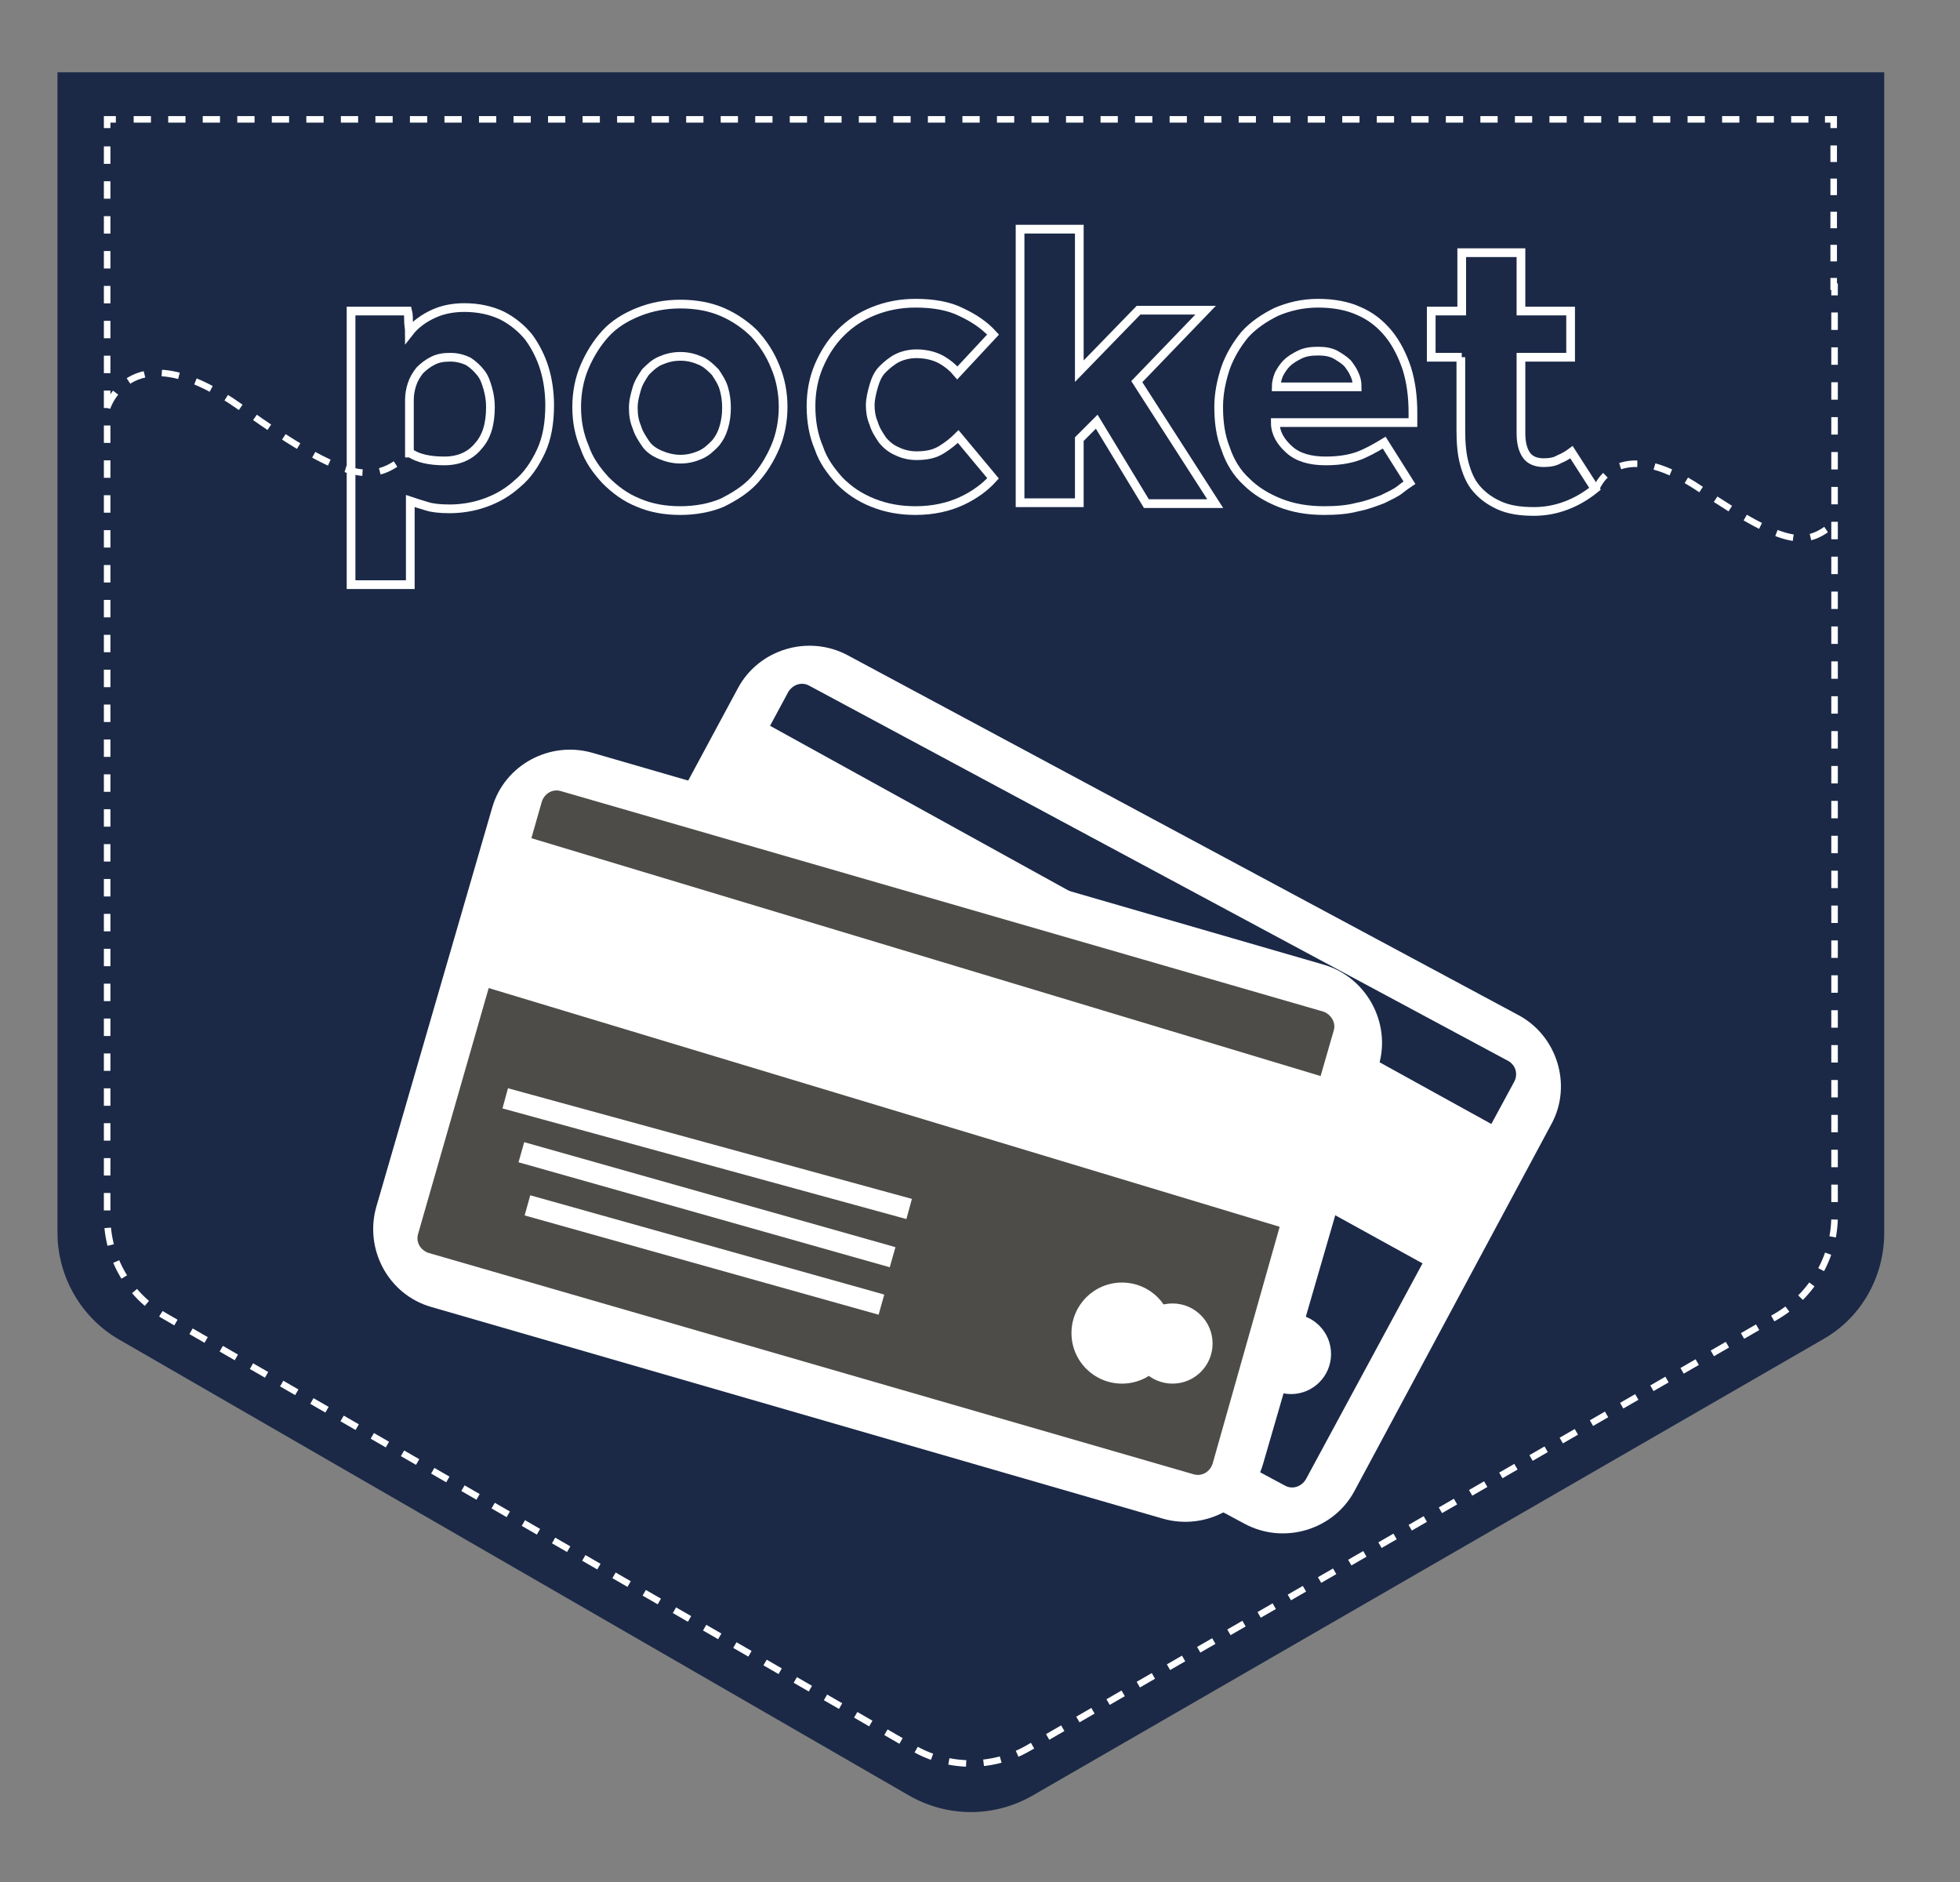 <?xml version="1.0" encoding="utf-8"?>
<!-- Generator: Adobe Illustrator 18.0.0, SVG Export Plug-In . SVG Version: 6.00 Build 0)  -->
<!DOCTYPE svg PUBLIC "-//W3C//DTD SVG 1.1//EN" "http://www.w3.org/Graphics/SVG/1.1/DTD/svg11.dtd">
<svg version="1.1" xmlns="http://www.w3.org/2000/svg" xmlns:xlink="http://www.w3.org/1999/xlink" x="0px" y="0px"
	 viewBox="0 0 225 216" enable-background="new 0 0 225 216" xml:space="preserve">
<rect x="0" y="0" width="225" height="216" fill="#808080" stroke="none"/>
<g id="Layer_2">
</g>
<g id="Layer_4" display="none">
</g>
<g id="Layer_5" display="none">
</g>
<g id="Layer_3" display="none">
</g>
<g id="Layer_6" display="none">
	<path display="inline" fill="#FBB617" d="M216.3,28.5V8.3H6.6v40.6l0,92.6c0,5,2.7,9.7,7,12.2l90.8,52.4c4.4,2.5,9.7,2.5,14.1,0
		l90.8-52.4c4.4-2.5,7-7.2,7-12.2L216.3,28.5L216.3,28.5z"/>
	<g display="inline">
		<g>
			<polyline fill="none" stroke="#FFFFFF" stroke-width="0.75" stroke-miterlimit="10" points="210.6,33.9 210.6,32.9 210.5,32.9 
				210.5,31.9 			"/>
			
				<line fill="none" stroke="#FFFFFF" stroke-width="0.75" stroke-miterlimit="10" stroke-dasharray="1.901,1.901" x1="210.5" y1="30" x2="210.5" y2="15.7"/>
			<polyline fill="none" stroke="#FFFFFF" stroke-width="0.75" stroke-miterlimit="10" points="210.5,14.7 210.5,13.7 209.5,13.7 
							"/>
			
				<line fill="none" stroke="#FFFFFF" stroke-width="0.75" stroke-miterlimit="10" stroke-dasharray="1.982,1.982" x1="207.6" y1="13.7" x2="14.3" y2="13.7"/>
			<polyline fill="none" stroke="#FFFFFF" stroke-width="0.75" stroke-miterlimit="10" points="13.3,13.7 12.3,13.7 12.3,14.7 			
				"/>
			<path fill="none" stroke="#FFFFFF" stroke-width="0.75" stroke-miterlimit="10" stroke-dasharray="2.002,2.002" d="M12.3,16.8
				v35.3l0,87.5c0,4.8,2.5,9.1,6.7,11.5l85.8,49.5c4.1,2.4,9.2,2.4,13.3,0l85.8-49.5c4.1-2.4,6.7-6.8,6.7-11.5l0-104.8"/>
		</g>
	</g>
	<path display="inline" fill="none" stroke="#FFFFFF" stroke-width="0.75" stroke-miterlimit="10" stroke-dasharray="2" d="
		M12.3,46.8c0,0,2.8-9,15.4,0s15.4,8.7,19.3,5.2"/>
	<path display="inline" fill="none" stroke="#FFFFFF" stroke-width="0.75" stroke-miterlimit="10" stroke-dasharray="2" d="
		M183.2,56.2c0,0,2.2-6.7,12.1,0s12.1,6.5,15.2,3.9"/>
	<g display="inline">
		<path fill="none" stroke="#FFFFFF" stroke-miterlimit="10" d="M40.3,35.7h6.5c0.1,0.4,0.1,0.8,0.1,1.2s0.1,0.8,0.1,1.2
			c0.7-0.9,1.7-1.6,2.8-2.1c1.1-0.5,2.3-0.7,3.5-0.7c1.6,0,3,0.3,4.3,0.9c1.2,0.6,2.3,1.5,3.1,2.5c0.8,1.1,1.4,2.3,1.8,3.6
			s0.6,2.8,0.6,4.2c0,2-0.3,3.8-1,5.3c-0.7,1.5-1.6,2.8-2.7,3.7c-1.1,1-2.3,1.7-3.7,2.2c-1.4,0.5-2.8,0.7-4.1,0.7
			c-1.1,0-2-0.1-2.6-0.3c-0.7-0.2-1.3-0.4-1.9-0.6v9.6h-6.8V35.7z M47.1,52c0.9,0.6,2.2,0.9,3.9,0.9c1.7,0,3-0.6,3.9-1.7
			c1-1.1,1.4-2.6,1.4-4.5c0-0.7-0.1-1.4-0.3-2.1c-0.2-0.7-0.4-1.3-0.8-1.8c-0.4-0.5-0.8-0.9-1.4-1.3c-0.6-0.3-1.3-0.5-2.1-0.5
			c-0.8,0-1.4,0.1-2,0.4c-0.6,0.3-1.1,0.7-1.5,1.1c-0.4,0.5-0.7,1-0.9,1.6c-0.2,0.6-0.3,1.2-0.3,1.8V52z"/>
		<path fill="none" stroke="#FFFFFF" stroke-miterlimit="10" d="M66.2,46.7c0-1.6,0.3-3.2,0.9-4.6c0.6-1.4,1.4-2.7,2.4-3.8
			c1-1.1,2.3-1.9,3.8-2.5c1.5-0.6,3.1-0.9,4.8-0.9c1.8,0,3.4,0.3,4.8,0.9c1.4,0.6,2.7,1.5,3.7,2.5c1,1.1,1.8,2.3,2.4,3.8
			c0.6,1.4,0.9,3,0.9,4.6c0,1.6-0.3,3.2-0.9,4.6c-0.6,1.4-1.4,2.7-2.4,3.8c-1,1.1-2.3,1.9-3.7,2.6c-1.4,0.6-3.1,0.9-4.8,0.9
			c-1.8,0-3.4-0.3-4.8-0.9c-1.5-0.6-2.7-1.5-3.8-2.6c-1-1.1-1.9-2.3-2.4-3.8C66.5,49.9,66.2,48.4,66.2,46.7z M78.1,52.7
			c0.9,0,1.6-0.2,2.3-0.5c0.7-0.3,1.2-0.8,1.7-1.3c0.5-0.6,0.8-1.2,1-1.9c0.2-0.7,0.3-1.4,0.3-2.2s-0.1-1.5-0.3-2.2
			c-0.2-0.7-0.6-1.3-1-1.9c-0.5-0.5-1-1-1.7-1.3c-0.7-0.3-1.4-0.5-2.3-0.5s-1.6,0.2-2.3,0.5c-0.7,0.3-1.2,0.8-1.7,1.3
			c-0.4,0.6-0.8,1.2-1,1.9c-0.2,0.7-0.4,1.4-0.4,2.2s0.1,1.5,0.4,2.2c0.2,0.7,0.6,1.3,1,1.9c0.4,0.6,1,1,1.7,1.3
			C76.5,52.5,77.3,52.7,78.1,52.7z"/>
		<path fill="none" stroke="#FFFFFF" stroke-miterlimit="10" d="M114,54.9c-0.9,1-2.1,1.9-3.6,2.6s-3.3,1.1-5.3,1.1
			c-1.8,0-3.4-0.3-4.9-0.9c-1.5-0.6-2.7-1.4-3.8-2.5c-1-1.1-1.9-2.3-2.4-3.8c-0.6-1.4-0.9-3-0.9-4.8c0-1.6,0.3-3.2,0.9-4.6
			c0.6-1.4,1.4-2.7,2.5-3.8c1.1-1.1,2.3-1.9,3.8-2.5c1.5-0.6,3.1-0.9,4.8-0.9c2,0,3.8,0.3,5.2,1c1.5,0.7,2.7,1.5,3.7,2.6l-4.1,4.4
			c-0.5-0.6-1.1-1.1-1.8-1.5c-0.7-0.4-1.7-0.7-2.9-0.7c-0.8,0-1.6,0.2-2.2,0.5c-0.6,0.3-1.2,0.8-1.7,1.3c-0.5,0.5-0.8,1.2-1,1.9
			c-0.2,0.7-0.4,1.5-0.4,2.2c0,0.7,0.1,1.4,0.4,2.1c0.2,0.7,0.6,1.3,1,1.9c0.5,0.6,1,1,1.7,1.3c0.6,0.3,1.4,0.5,2.2,0.5
			c1.2,0,2.1-0.2,2.9-0.7c0.8-0.5,1.4-1,1.9-1.5L114,54.9z"/>
		<path fill="none" stroke="#FFFFFF" stroke-miterlimit="10" d="M117.1,26.3h6.8v16.3l6.8-7h7.7l-7.9,8.2l9,14h-7.9l-5.7-9.4l-2,2
			v7.3h-6.8V26.3z"/>
		<path fill="none" stroke="#FFFFFF" stroke-miterlimit="10" d="M161.8,55.4c-0.3,0.2-0.6,0.4-1.1,0.8c-0.5,0.4-1.2,0.7-2,1.1
			c-0.8,0.3-1.8,0.7-2.9,0.9c-1.1,0.3-2.4,0.4-3.8,0.4c-1.9,0-3.6-0.3-5.1-0.9c-1.5-0.6-2.8-1.4-3.8-2.4c-1.1-1-1.9-2.3-2.4-3.8
			c-0.6-1.5-0.8-3.1-0.8-4.8c0-1.5,0.3-3,0.8-4.5c0.5-1.4,1.3-2.7,2.2-3.8c1-1.1,2.2-1.9,3.6-2.6c1.4-0.6,3-1,4.8-1
			c1.8,0,3.4,0.3,4.7,0.9c1.4,0.6,2.5,1.5,3.4,2.6c0.9,1.1,1.6,2.5,2.1,4c0.5,1.6,0.7,3.3,0.7,5.1v1.1h-15.8c0,1.2,0.6,2.2,1.6,3.1
			c1,0.9,2.4,1.3,4.2,1.3c1.8,0,3.2-0.3,4.3-0.8c1.1-0.5,1.9-1,2.4-1.3L161.8,55.4z M155.8,44.4c0-0.5-0.1-1-0.3-1.4
			c-0.2-0.5-0.5-0.9-0.8-1.3c-0.4-0.4-0.9-0.7-1.4-1c-0.6-0.3-1.2-0.4-2-0.4c-0.8,0-1.5,0.1-2.1,0.4c-0.6,0.3-1.1,0.6-1.5,1
			c-0.4,0.4-0.7,0.9-0.9,1.3c-0.2,0.5-0.3,1-0.3,1.4H155.8z"/>
		<path fill="none" stroke="#FFFFFF" stroke-miterlimit="10" d="M167.8,41h-3.5v-5.3h3.5V29h6.8v6.7h5.7V41h-5.7v8.7
			c0,1.1,0.2,1.9,0.6,2.5c0.4,0.6,1.1,0.9,2,0.9c0.7,0,1.3-0.1,1.8-0.4c0.5-0.2,1-0.5,1.4-0.8l2.7,4.2c-2.1,1.7-4.5,2.6-7,2.6
			c-1.6,0-2.9-0.2-4-0.7c-1.1-0.5-1.9-1.1-2.6-1.9c-0.7-0.8-1.1-1.8-1.4-2.9c-0.3-1.1-0.4-2.4-0.4-3.8V41z"/>
	</g>
	<path display="inline" fill="#FFFFFF" d="M85.7,88.4L85.7,88.4c-1.7,0-3.1-1.4-3.1-3.1V74.5c0-1.7,1.4-3.1,3.1-3.1h0
		c1.7,0,3.1,1.4,3.1,3.1v10.8C88.7,87.1,87.4,88.4,85.7,88.4z"/>
	<path display="inline" fill="#FFFFFF" d="M126.7,88.4L126.7,88.4c-1.7,0-3.1-1.4-3.1-3.1V74.5c0-1.7,1.4-3.1,3.1-3.1h0
		c1.7,0,3.1,1.4,3.1,3.1v10.8C129.7,87.1,128.3,88.4,126.7,88.4z"/>
	<rect x="89.7" y="102.2" display="inline" fill="#FFFFFF" width="13.1" height="13.1"/>
	<rect x="108.9" y="102.2" display="inline" fill="#FFFFFF" width="13.1" height="13.1"/>
	<rect x="128.5" y="102.2" display="inline" fill="#FFFFFF" width="13.1" height="13.1"/>
	<rect x="69.5" y="120.5" display="inline" fill="#FFFFFF" width="13.1" height="13.1"/>
	<rect x="89.7" y="120.5" display="inline" fill="#FFFFFF" width="13.1" height="13.1"/>
	<rect x="89.7" y="139.4" display="inline" fill="#FFFFFF" width="13.1" height="13.1"/>
	<rect x="69.5" y="139.4" display="inline" fill="#FFFFFF" width="13.1" height="13.1"/>
	<rect x="69.5" y="102.2" display="inline" fill="none" stroke="#FFFFFF" stroke-miterlimit="10" width="13.1" height="13.1"/>
	<circle display="inline" fill="none" stroke="#FFFFFF" stroke-width="5" stroke-miterlimit="10" cx="137.8" cy="148.5" r="24.7"/>
	<path display="inline" fill="#FFFFFF" d="M137.2,153L119,139.5v10.3l17.3,14.1c0.6,0.5,1.4,0.4,1.9-0.2l17.6-22.9l-6.2-5.4
		L137.2,153z"/>
	<path display="inline" fill="#FFFFFF" d="M148.8,80.8h-16.4v5.4c0,2.8-2.3,5-5,5h-1.5c-2.8,0-5-2.3-5-5v-5.4H91.1v5.4
		c0,2.8-2.3,5-5,5h-1.5c-2.8,0-5-2.3-5-5v-5.4H62.7c-2,0-3.6,1.6-3.6,3.6v74c0,2,1.6,3.6,3.6,3.6h43.2v-5.3H65.4V96.6h81.1v20.3h5.8
		V84.4C152.4,82.4,150.8,80.8,148.8,80.8z"/>
</g>
<g id="Layer_6_copy" display="none">
	<path display="inline" fill="#A4CE52" d="M216.3,28.5V8.3H6.6v40.6l0,92.6c0,5,2.7,9.7,7,12.2l90.8,52.4c4.4,2.5,9.7,2.5,14.1,0
		l90.8-52.4c4.4-2.5,7-7.2,7-12.2L216.3,28.5L216.3,28.5z"/>
	<g display="inline">
		<g>
			<polyline fill="none" stroke="#FFFFFF" stroke-width="0.75" stroke-miterlimit="10" points="210.6,33.9 210.6,32.9 210.5,32.9 
				210.5,31.9 			"/>
			
				<line fill="none" stroke="#FFFFFF" stroke-width="0.75" stroke-miterlimit="10" stroke-dasharray="1.901,1.901" x1="210.5" y1="30" x2="210.5" y2="15.7"/>
			<polyline fill="none" stroke="#FFFFFF" stroke-width="0.75" stroke-miterlimit="10" points="210.5,14.7 210.5,13.7 209.5,13.7 
							"/>
			
				<line fill="none" stroke="#FFFFFF" stroke-width="0.75" stroke-miterlimit="10" stroke-dasharray="1.982,1.982" x1="207.6" y1="13.7" x2="14.3" y2="13.7"/>
			<polyline fill="none" stroke="#FFFFFF" stroke-width="0.75" stroke-miterlimit="10" points="13.3,13.7 12.3,13.7 12.3,14.7 			
				"/>
			<path fill="none" stroke="#FFFFFF" stroke-width="0.75" stroke-miterlimit="10" stroke-dasharray="2.002,2.002" d="M12.3,16.8
				v35.3l0,87.5c0,4.8,2.5,9.1,6.7,11.5l85.8,49.5c4.1,2.4,9.2,2.4,13.3,0l85.8-49.5c4.1-2.4,6.7-6.8,6.7-11.5l0-104.8"/>
		</g>
	</g>
	<path display="inline" fill="none" stroke="#FFFFFF" stroke-width="0.75" stroke-miterlimit="10" stroke-dasharray="2" d="
		M12.3,46.8c0,0,2.8-9,15.4,0s15.4,8.7,19.3,5.2"/>
	<path display="inline" fill="none" stroke="#FFFFFF" stroke-width="0.75" stroke-miterlimit="10" stroke-dasharray="2" d="
		M183.2,56.2c0,0,2.2-6.7,12.1,0s12.1,6.5,15.2,3.9"/>
	<g display="inline">
		<path fill="none" stroke="#FFFFFF" stroke-miterlimit="10" d="M40.3,35.7h6.5c0.1,0.4,0.1,0.8,0.1,1.2s0.1,0.8,0.1,1.2
			c0.7-0.9,1.7-1.6,2.8-2.1c1.1-0.5,2.3-0.7,3.5-0.7c1.6,0,3,0.3,4.3,0.9c1.2,0.6,2.3,1.5,3.1,2.5c0.8,1.1,1.4,2.3,1.8,3.6
			s0.6,2.8,0.6,4.2c0,2-0.3,3.8-1,5.3c-0.7,1.5-1.6,2.8-2.7,3.7c-1.1,1-2.3,1.7-3.7,2.2c-1.4,0.5-2.8,0.7-4.1,0.7
			c-1.1,0-2-0.1-2.6-0.3c-0.7-0.2-1.3-0.4-1.9-0.6v9.6h-6.8V35.7z M47.1,52c0.9,0.6,2.2,0.9,3.9,0.9c1.7,0,3-0.6,3.9-1.7
			c1-1.1,1.4-2.6,1.4-4.5c0-0.7-0.1-1.4-0.3-2.1c-0.2-0.7-0.4-1.3-0.8-1.8c-0.4-0.5-0.8-0.9-1.4-1.3c-0.6-0.3-1.3-0.5-2.1-0.5
			c-0.8,0-1.4,0.1-2,0.4c-0.6,0.3-1.1,0.7-1.5,1.1c-0.4,0.5-0.7,1-0.9,1.6c-0.2,0.6-0.3,1.2-0.3,1.8V52z"/>
		<path fill="none" stroke="#FFFFFF" stroke-miterlimit="10" d="M66.2,46.7c0-1.6,0.3-3.2,0.9-4.6c0.6-1.4,1.4-2.7,2.4-3.8
			c1-1.1,2.3-1.9,3.8-2.5c1.5-0.6,3.1-0.9,4.8-0.9c1.8,0,3.4,0.3,4.8,0.9c1.4,0.6,2.7,1.5,3.7,2.5c1,1.1,1.8,2.3,2.4,3.8
			c0.6,1.4,0.9,3,0.9,4.6c0,1.6-0.3,3.2-0.9,4.6c-0.6,1.4-1.4,2.7-2.4,3.8c-1,1.1-2.3,1.9-3.7,2.6c-1.4,0.6-3.1,0.9-4.8,0.9
			c-1.8,0-3.4-0.3-4.8-0.9c-1.5-0.6-2.7-1.5-3.8-2.6c-1-1.1-1.9-2.3-2.4-3.8C66.5,49.9,66.2,48.4,66.2,46.7z M78.1,52.7
			c0.9,0,1.6-0.2,2.3-0.5c0.7-0.3,1.2-0.8,1.7-1.3c0.5-0.6,0.8-1.2,1-1.9c0.2-0.7,0.3-1.4,0.3-2.2s-0.1-1.5-0.3-2.2
			c-0.2-0.7-0.6-1.3-1-1.9c-0.5-0.5-1-1-1.7-1.3c-0.7-0.3-1.4-0.5-2.3-0.5s-1.6,0.2-2.3,0.5c-0.7,0.3-1.2,0.8-1.7,1.3
			c-0.4,0.6-0.8,1.2-1,1.9c-0.2,0.7-0.4,1.4-0.4,2.2s0.1,1.5,0.4,2.2c0.2,0.7,0.6,1.3,1,1.9c0.4,0.6,1,1,1.7,1.3
			C76.5,52.5,77.3,52.7,78.1,52.7z"/>
		<path fill="none" stroke="#FFFFFF" stroke-miterlimit="10" d="M114,54.9c-0.9,1-2.1,1.9-3.6,2.6s-3.3,1.1-5.3,1.1
			c-1.8,0-3.4-0.3-4.9-0.9c-1.5-0.6-2.7-1.4-3.8-2.5c-1-1.1-1.9-2.3-2.4-3.8c-0.6-1.4-0.9-3-0.9-4.8c0-1.6,0.3-3.2,0.9-4.6
			c0.6-1.4,1.4-2.7,2.5-3.8c1.1-1.1,2.3-1.9,3.8-2.5c1.5-0.6,3.1-0.9,4.8-0.9c2,0,3.8,0.3,5.2,1c1.5,0.7,2.7,1.5,3.7,2.6l-4.1,4.4
			c-0.5-0.6-1.1-1.1-1.8-1.5c-0.7-0.4-1.7-0.7-2.9-0.7c-0.8,0-1.6,0.2-2.2,0.5c-0.6,0.3-1.2,0.8-1.7,1.3c-0.5,0.5-0.8,1.2-1,1.9
			c-0.2,0.7-0.4,1.5-0.4,2.2c0,0.7,0.1,1.4,0.4,2.1c0.2,0.7,0.6,1.3,1,1.9c0.5,0.6,1,1,1.7,1.3c0.6,0.3,1.4,0.5,2.2,0.5
			c1.2,0,2.1-0.2,2.9-0.7c0.8-0.5,1.4-1,1.9-1.5L114,54.9z"/>
		<path fill="none" stroke="#FFFFFF" stroke-miterlimit="10" d="M117.1,26.3h6.8v16.3l6.8-7h7.7l-7.9,8.2l9,14h-7.9l-5.7-9.4l-2,2
			v7.3h-6.8V26.3z"/>
		<path fill="none" stroke="#FFFFFF" stroke-miterlimit="10" d="M161.8,55.4c-0.3,0.2-0.6,0.4-1.1,0.8c-0.5,0.4-1.2,0.7-2,1.1
			c-0.8,0.3-1.8,0.7-2.9,0.9c-1.1,0.3-2.4,0.4-3.8,0.4c-1.9,0-3.6-0.3-5.1-0.9c-1.5-0.6-2.8-1.4-3.8-2.4c-1.1-1-1.9-2.3-2.4-3.8
			c-0.6-1.5-0.8-3.1-0.8-4.8c0-1.5,0.3-3,0.8-4.5c0.5-1.4,1.3-2.7,2.2-3.8c1-1.1,2.2-1.9,3.6-2.6c1.4-0.6,3-1,4.8-1
			c1.8,0,3.4,0.3,4.7,0.9c1.4,0.6,2.5,1.5,3.4,2.6c0.9,1.1,1.6,2.5,2.1,4c0.5,1.6,0.7,3.3,0.7,5.1v1.1h-15.8c0,1.2,0.6,2.2,1.6,3.1
			c1,0.9,2.4,1.3,4.2,1.3c1.8,0,3.2-0.3,4.3-0.8c1.1-0.5,1.9-1,2.4-1.3L161.8,55.4z M155.8,44.4c0-0.5-0.1-1-0.3-1.4
			c-0.2-0.5-0.5-0.9-0.8-1.3c-0.4-0.4-0.9-0.7-1.4-1c-0.6-0.3-1.2-0.4-2-0.4c-0.8,0-1.5,0.1-2.1,0.4c-0.6,0.3-1.1,0.6-1.5,1
			c-0.4,0.4-0.7,0.9-0.9,1.3c-0.2,0.5-0.3,1-0.3,1.4H155.8z"/>
		<path fill="none" stroke="#FFFFFF" stroke-miterlimit="10" d="M167.8,41h-3.5v-5.3h3.5V29h6.8v6.7h5.7V41h-5.7v8.7
			c0,1.1,0.2,1.9,0.6,2.5c0.4,0.6,1.1,0.9,2,0.9c0.7,0,1.3-0.1,1.8-0.4c0.5-0.2,1-0.5,1.4-0.8l2.7,4.2c-2.1,1.7-4.5,2.6-7,2.6
			c-1.6,0-2.9-0.2-4-0.7c-1.1-0.5-1.9-1.1-2.6-1.9c-0.7-0.8-1.1-1.8-1.4-2.9c-0.3-1.1-0.4-2.4-0.4-3.8V41z"/>
	</g>
</g>
<g id="Layer_6_copy_2">
	<path fill="#1B2947" d="M216.3,28.5V8.3H6.6v40.6l0,92.6c0,5,2.7,9.7,7,12.2l90.8,52.4c4.4,2.5,9.7,2.5,14.1,0l90.8-52.4
		c4.4-2.5,7-7.2,7-12.2L216.3,28.5L216.3,28.5z"/>
	<g>
		<g>
			<polyline fill="none" stroke="#FFFFFF" stroke-width="0.75" stroke-miterlimit="10" points="210.6,33.9 210.6,32.9 210.5,32.9 
				210.5,31.9 			"/>
			
				<line fill="none" stroke="#FFFFFF" stroke-width="0.75" stroke-miterlimit="10" stroke-dasharray="1.901,1.901" x1="210.5" y1="30" x2="210.5" y2="15.7"/>
			<polyline fill="none" stroke="#FFFFFF" stroke-width="0.75" stroke-miterlimit="10" points="210.5,14.7 210.5,13.7 209.5,13.7 
							"/>
			
				<line fill="none" stroke="#FFFFFF" stroke-width="0.75" stroke-miterlimit="10" stroke-dasharray="1.982,1.982" x1="207.6" y1="13.7" x2="14.3" y2="13.7"/>
			<polyline fill="none" stroke="#FFFFFF" stroke-width="0.75" stroke-miterlimit="10" points="13.3,13.7 12.3,13.7 12.3,14.7 			
				"/>
			<path fill="none" stroke="#FFFFFF" stroke-width="0.75" stroke-miterlimit="10" stroke-dasharray="2.002,2.002" d="M12.3,16.8
				v35.3l0,87.5c0,4.8,2.5,9.1,6.7,11.5l85.8,49.5c4.1,2.4,9.2,2.4,13.3,0l85.8-49.5c4.1-2.4,6.7-6.8,6.7-11.5l0-104.8"/>
		</g>
	</g>
	<path fill="none" stroke="#FFFFFF" stroke-width="0.75" stroke-miterlimit="10" stroke-dasharray="2" d="M12.3,46.8
		c0,0,2.8-9,15.4,0s15.4,8.7,19.3,5.2"/>
	<path fill="none" stroke="#FFFFFF" stroke-width="0.75" stroke-miterlimit="10" stroke-dasharray="2" d="M183.2,56.2
		c0,0,2.2-6.7,12.1,0s12.1,6.5,15.2,3.9"/>
	<g>
		<path fill="none" stroke="#FFFFFF" stroke-miterlimit="10" d="M40.3,35.7h6.5c0.1,0.4,0.1,0.8,0.1,1.2s0.1,0.8,0.1,1.2
			c0.7-0.9,1.7-1.6,2.8-2.1c1.1-0.5,2.3-0.7,3.5-0.7c1.6,0,3,0.3,4.3,0.9c1.2,0.6,2.3,1.5,3.1,2.5c0.8,1.1,1.4,2.3,1.8,3.6
			s0.6,2.8,0.6,4.2c0,2-0.3,3.8-1,5.3c-0.7,1.5-1.6,2.8-2.7,3.7c-1.1,1-2.3,1.7-3.7,2.2c-1.4,0.5-2.8,0.7-4.1,0.7
			c-1.1,0-2-0.1-2.6-0.3c-0.7-0.2-1.3-0.4-1.9-0.6v9.6h-6.8V35.7z M47.1,52c0.9,0.6,2.2,0.9,3.9,0.9c1.7,0,3-0.6,3.9-1.7
			c1-1.1,1.4-2.6,1.4-4.5c0-0.7-0.1-1.4-0.3-2.1c-0.2-0.7-0.4-1.3-0.8-1.8c-0.4-0.5-0.8-0.9-1.4-1.3c-0.6-0.3-1.3-0.5-2.1-0.5
			c-0.8,0-1.4,0.1-2,0.4c-0.6,0.3-1.1,0.7-1.5,1.1c-0.4,0.5-0.7,1-0.9,1.6c-0.2,0.6-0.3,1.2-0.3,1.8V52z"/>
		<path fill="none" stroke="#FFFFFF" stroke-miterlimit="10" d="M66.2,46.7c0-1.6,0.3-3.2,0.9-4.6c0.6-1.4,1.4-2.7,2.4-3.8
			c1-1.1,2.3-1.9,3.8-2.5c1.5-0.6,3.1-0.9,4.8-0.9c1.8,0,3.4,0.3,4.8,0.9c1.4,0.6,2.7,1.5,3.7,2.5c1,1.1,1.8,2.3,2.4,3.8
			c0.6,1.4,0.9,3,0.9,4.6c0,1.6-0.3,3.2-0.9,4.6c-0.6,1.4-1.4,2.7-2.4,3.8c-1,1.1-2.3,1.9-3.7,2.6c-1.4,0.6-3.1,0.9-4.8,0.9
			c-1.8,0-3.4-0.3-4.8-0.9c-1.5-0.6-2.7-1.5-3.8-2.6c-1-1.1-1.9-2.3-2.4-3.8C66.5,49.9,66.2,48.4,66.2,46.7z M78.1,52.7
			c0.9,0,1.6-0.2,2.3-0.5c0.7-0.3,1.2-0.8,1.7-1.3c0.5-0.6,0.8-1.2,1-1.9c0.2-0.7,0.3-1.4,0.3-2.2s-0.1-1.5-0.3-2.2
			c-0.2-0.7-0.6-1.3-1-1.9c-0.5-0.5-1-1-1.7-1.3c-0.7-0.3-1.4-0.5-2.3-0.5s-1.6,0.2-2.3,0.5c-0.7,0.3-1.2,0.8-1.7,1.3
			c-0.4,0.6-0.8,1.2-1,1.9c-0.2,0.7-0.4,1.4-0.4,2.2s0.1,1.5,0.4,2.2c0.2,0.7,0.6,1.3,1,1.9c0.4,0.6,1,1,1.7,1.3
			C76.5,52.5,77.3,52.7,78.1,52.7z"/>
		<path fill="none" stroke="#FFFFFF" stroke-miterlimit="10" d="M114,54.9c-0.9,1-2.1,1.9-3.6,2.6s-3.3,1.1-5.3,1.1
			c-1.8,0-3.4-0.3-4.9-0.9c-1.5-0.6-2.7-1.4-3.8-2.5c-1-1.1-1.9-2.3-2.4-3.8c-0.6-1.4-0.9-3-0.9-4.8c0-1.6,0.3-3.2,0.9-4.6
			c0.6-1.4,1.4-2.7,2.5-3.8c1.1-1.1,2.3-1.9,3.8-2.5c1.5-0.6,3.1-0.9,4.8-0.9c2,0,3.8,0.3,5.2,1c1.5,0.7,2.7,1.5,3.7,2.6l-4.1,4.4
			c-0.5-0.6-1.1-1.1-1.8-1.5c-0.7-0.4-1.7-0.7-2.9-0.7c-0.8,0-1.6,0.2-2.2,0.5c-0.6,0.3-1.2,0.8-1.7,1.3c-0.5,0.5-0.8,1.2-1,1.9
			c-0.2,0.7-0.4,1.5-0.4,2.2c0,0.7,0.1,1.4,0.4,2.1c0.2,0.7,0.6,1.3,1,1.9c0.5,0.6,1,1,1.7,1.3c0.6,0.3,1.4,0.5,2.2,0.5
			c1.2,0,2.1-0.2,2.9-0.7c0.8-0.5,1.4-1,1.9-1.5L114,54.9z"/>
		<path fill="none" stroke="#FFFFFF" stroke-miterlimit="10" d="M117.1,26.3h6.8v16.3l6.8-7h7.7l-7.9,8.2l9,14h-7.9l-5.7-9.4l-2,2
			v7.3h-6.8V26.3z"/>
		<path fill="none" stroke="#FFFFFF" stroke-miterlimit="10" d="M161.8,55.4c-0.3,0.2-0.6,0.4-1.1,0.8c-0.5,0.4-1.2,0.7-2,1.1
			c-0.8,0.3-1.8,0.7-2.9,0.9c-1.1,0.3-2.4,0.4-3.8,0.4c-1.9,0-3.6-0.3-5.1-0.9c-1.5-0.6-2.8-1.4-3.8-2.4c-1.1-1-1.9-2.3-2.4-3.8
			c-0.6-1.5-0.8-3.1-0.8-4.8c0-1.5,0.3-3,0.8-4.5c0.5-1.4,1.3-2.7,2.2-3.8c1-1.1,2.2-1.9,3.6-2.6c1.4-0.6,3-1,4.8-1
			c1.8,0,3.4,0.3,4.7,0.9c1.4,0.6,2.5,1.5,3.4,2.6c0.9,1.1,1.6,2.5,2.1,4c0.5,1.6,0.7,3.3,0.7,5.1v1.1h-15.8c0,1.2,0.6,2.2,1.6,3.1
			c1,0.9,2.4,1.3,4.2,1.3c1.8,0,3.2-0.3,4.3-0.8c1.1-0.5,1.9-1,2.4-1.3L161.8,55.4z M155.8,44.4c0-0.5-0.1-1-0.3-1.4
			c-0.2-0.5-0.5-0.9-0.8-1.3c-0.4-0.4-0.9-0.7-1.4-1c-0.6-0.3-1.2-0.4-2-0.4c-0.8,0-1.5,0.1-2.1,0.4c-0.6,0.3-1.1,0.6-1.5,1
			c-0.4,0.4-0.7,0.9-0.9,1.3c-0.2,0.5-0.3,1-0.3,1.4H155.8z"/>
		<path fill="none" stroke="#FFFFFF" stroke-miterlimit="10" d="M167.8,41h-3.5v-5.3h3.5V29h6.8v6.7h5.7V41h-5.7v8.7
			c0,1.1,0.2,1.9,0.6,2.5c0.4,0.6,1.1,0.9,2,0.9c0.7,0,1.3-0.1,1.8-0.4c0.5-0.2,1-0.5,1.4-0.8l2.7,4.2c-2.1,1.7-4.5,2.6-7,2.6
			c-1.6,0-2.9-0.2-4-0.7c-1.1-0.5-1.9-1.1-2.6-1.9c-0.7-0.8-1.1-1.8-1.4-2.9c-0.3-1.1-0.4-2.4-0.4-3.8V41z"/>
	</g>
	<g>
		<path fill="#FFFFFF" d="M174.3,116.5l-77-41.3c-4.5-2.4-10.2-0.7-12.6,3.8L62.1,121c-2.4,4.5-0.7,10.2,3.8,12.6l77,41.3
			c4.5,2.4,10.2,0.7,12.6-3.8l22.6-42.1C180.5,124.6,178.8,118.9,174.3,116.5z M149.9,169.8c-0.5,0.8-1.5,1.2-2.4,0.7L67,127.4
			c-0.8-0.5-1.2-1.5-0.7-2.4l13.9-25.8l83.1,45.8L149.9,169.8z M173.8,124.2l-2.6,4.8L88.4,83.3l2.1-3.9c0.5-0.8,1.5-1.2,2.4-0.7
			l80.3,43.1C174,122.3,174.3,123.3,173.8,124.2z"/>
		<circle fill="#FFFFFF" cx="148.2" cy="155.4" r="4.6"/>
	</g>
	
		<rect x="52.6" y="99.1" transform="matrix(0.96 0.281 -0.281 0.96 40.565 -23.142)" fill="#4D4C49" width="96.6" height="61.2"/>
	<g>
		<path fill="#FFFFFF" d="M151.9,110.7L68,86.4c-4.9-1.4-10.1,1.4-11.5,6.3l-13.3,45.8c-1.4,4.9,1.4,10.1,6.3,11.5l84,24.3
			c4.9,1.4,10.1-1.4,11.5-6.3l13.3-45.8C159.7,117.3,156.8,112.1,151.9,110.7z M139.2,168c-0.3,0.9-1.2,1.5-2.2,1.2l-87.8-25.4
			c-0.9-0.3-1.5-1.2-1.2-2.2l8.1-28.2l90.8,27.4L139.2,168z M153.1,118.3l-1.5,5.2L61,96.2l1.2-4.2c0.3-0.9,1.2-1.5,2.2-1.2
			l87.5,25.3C152.8,116.4,153.4,117.4,153.1,118.3z"/>
		
			<rect x="59.8" y="142.8" transform="matrix(0.963 0.27 -0.27 0.963 41.84 -16.477)" fill="#FFFFFF" width="42.2" height="2.4"/>
		
			<rect x="59.1" y="137.1" transform="matrix(0.962 0.272 -0.272 0.962 40.614 -16.878)" fill="#FFFFFF" width="44.3" height="2.4"/>
		
			<rect x="57.1" y="131.3" transform="matrix(0.964 0.264 -0.264 0.964 37.934 -16.747)" fill="#FFFFFF" width="48.1" height="2.4"/>
		<circle fill="#FFFFFF" cx="128.8" cy="153" r="5.8"/>
		<circle fill="#FFFFFF" cx="134.6" cy="154.2" r="4.6"/>
	</g>
</g>
<g id="Layer_1" display="none">
</g>
<g id="Layer_7" display="none">
</g>
</svg>
